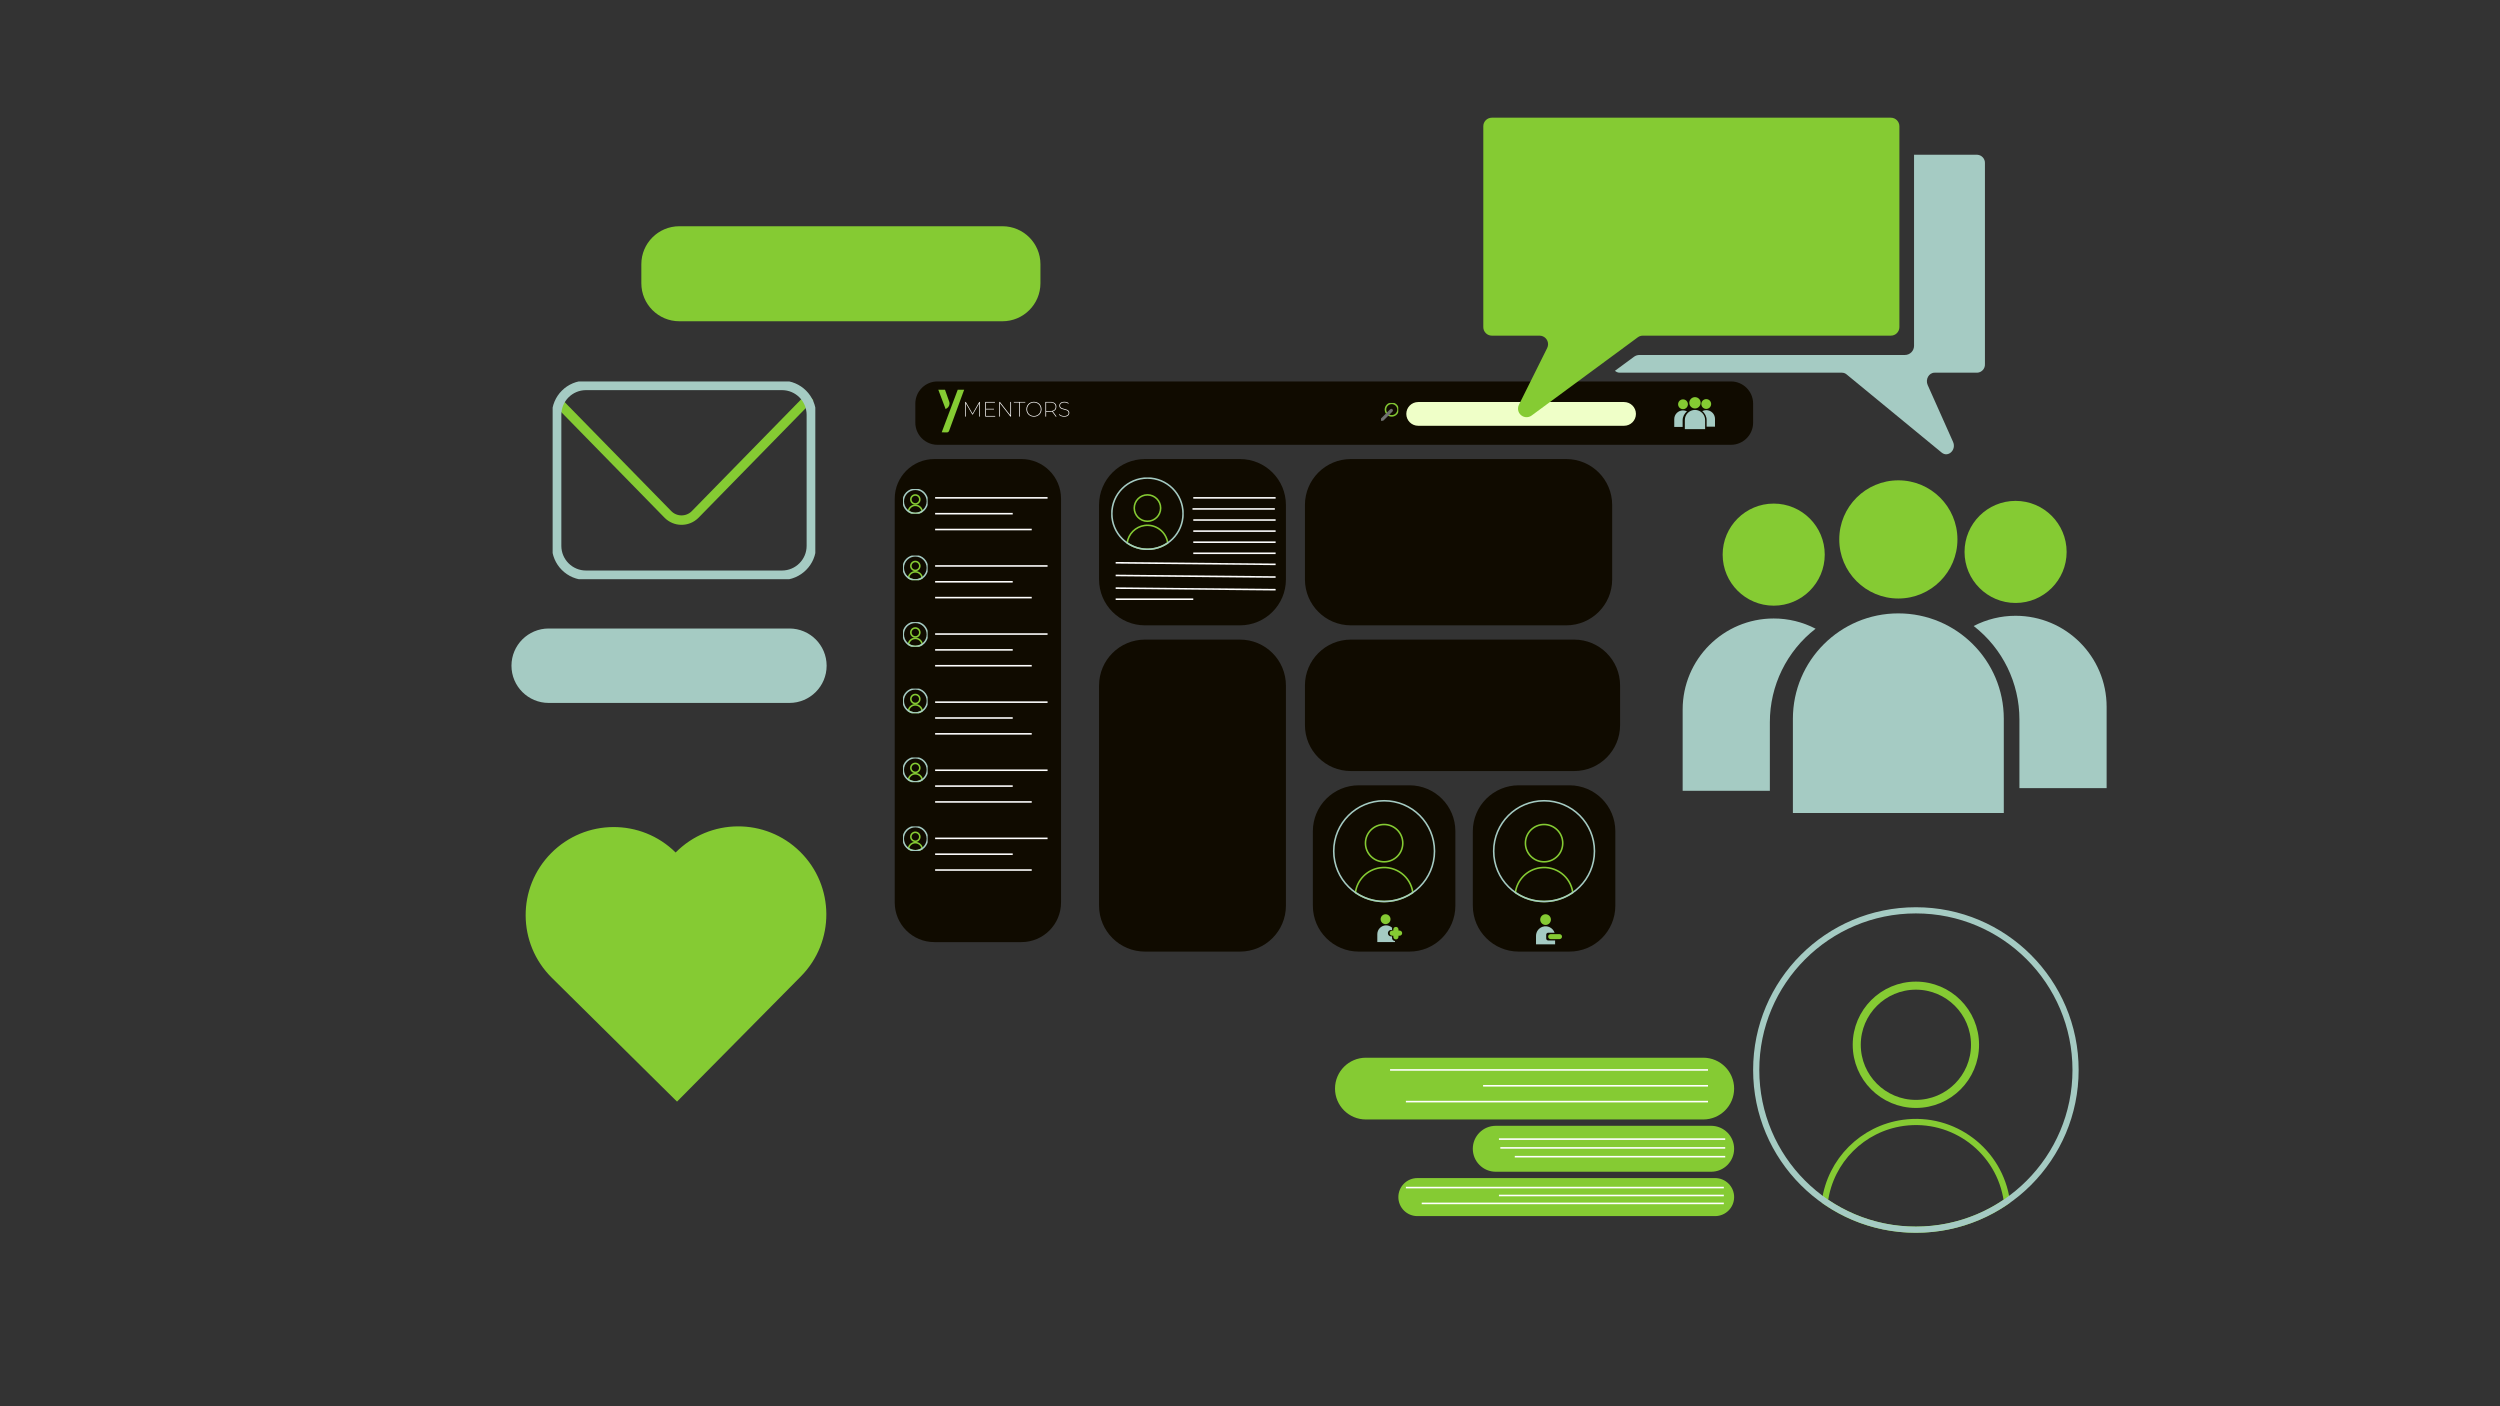 <?xml version="1.0" encoding="utf-8"?>
<!-- Generator: Adobe Illustrator 28.1.0, SVG Export Plug-In . SVG Version: 6.00 Build 0)  -->
<svg version="1.1" id="Calque_1" xmlns="http://www.w3.org/2000/svg" xmlns:xlink="http://www.w3.org/1999/xlink" x="0px" y="0px"
	 viewBox="0 0 1920 1080" style="enable-background:new 0 0 1920 1080;" xml:space="preserve">
<rect x="0" y="0" width="1920" height="1080" fill="#333333" stroke="none"/>
<style type="text/css">
	.st0{fill:#100B00;}
	.st1{fill:#EFFFC8;}
	.st2{fill:none;stroke:#FFFFFF;stroke-width:1.216;}
	.st3{clip-path:url(#SVGID_00000178915470712502496520000011925658087969486242_);}
	.st4{fill:none;stroke:#85CB33;stroke-width:1.216;stroke-miterlimit:10;}
	.st5{fill:none;stroke:#A5CBC3;stroke-width:1.216;stroke-miterlimit:10;}
	.st6{clip-path:url(#SVGID_00000101061113505318313510000014972157894858027148_);}
	.st7{clip-path:url(#SVGID_00000149369367320885443400000013730490886140283572_);}
	.st8{clip-path:url(#SVGID_00000007392771627618163450000000244073649514598312_);}
	.st9{clip-path:url(#SVGID_00000091709362796258036680000014274596118904541318_);}
	.st10{clip-path:url(#SVGID_00000094606029996204902150000009393576427099734920_);}
	.st11{clip-path:url(#SVGID_00000169547910788862552420000018029293261807904165_);}
	.st12{clip-path:url(#SVGID_00000067219659430834543170000006668466286261449396_);}
	.st13{opacity:0.97;}
	.st14{clip-path:url(#SVGID_00000130630724589754048100000005686479898333307549_);}
	.st15{fill:#A5CBC3;stroke:#707070;stroke-width:1.216;}
	.st16{fill:#85CB33;}
	.st17{fill:#A5CBC3;}
	.st18{clip-path:url(#SVGID_00000142165964132733291910000014250690221000829572_);}
	.st19{clip-path:url(#SVGID_00000060020285313040414110000017862836623411860917_);}
	.st20{clip-path:url(#SVGID_00000025424144249015770710000004835734576226829730_);}
	.st21{fill:none;stroke:#85CB33;stroke-width:7.241;stroke-miterlimit:10;}
	.st22{fill:none;stroke:#A5CBC3;stroke-width:7.279;stroke-miterlimit:10;}
	.st23{clip-path:url(#SVGID_00000144319995868003152870000004392023101770296253_);}
	.st24{fill:none;stroke:#85CB33;stroke-width:6.186;stroke-miterlimit:10;}
	.st25{fill:none;stroke:#85CB33;stroke-width:4.738;stroke-miterlimit:10;}
	.st26{fill:none;stroke:#A5CBC3;stroke-width:4.738;stroke-miterlimit:10;}
	.st27{clip-path:url(#SVGID_00000145051662165647376870000016456424868495559078_);}
	.st28{clip-path:url(#SVGID_00000042727601745524494770000001963478477189811645_);}
	.st29{clip-path:url(#SVGID_00000085970107840387099550000006005824006027275917_);}
	.st30{clip-path:url(#SVGID_00000013188932525849433260000001000379834429200314_);}
	.st31{clip-path:url(#SVGID_00000148627801639198464290000003783359714279201712_);}
	.st32{clip-path:url(#SVGID_00000154405893379347381590000002623699893112943023_);}
	.st33{fill:#FFFFFF;}
	.st34{clip-path:url(#SVGID_00000171710104975867038500000003595778091372517266_);}
	.st35{clip-path:url(#SVGID_00000151545319763985716650000006455115592036583342_);}
</style>
<path id="Rectangle_6" class="st0" d="M717.56,352.55h66.9c16.79,0,30.41,13.61,30.41,30.41v310.16c0,16.79-13.61,30.41-30.41,30.41
	h-66.9c-16.79,0-30.41-13.61-30.41-30.41V382.95C687.16,366.16,700.77,352.55,717.56,352.55z"/>
<path id="Rectangle_8" class="st0" d="M1346.4,309.98v14.6c0,9.4-7.62,17.03-17.03,17.03H720c-9.4,0-17.03-7.62-17.03-17.03v-14.6
	c0-9.4,7.62-17.03,17.03-17.03h609.38C1338.78,292.95,1346.4,300.57,1346.4,309.98z"/>
<path id="Rectangle_10" class="st1" d="M1256.4,317.88L1256.4,317.88c0,5.04-4.08,9.12-9.12,9.12h-158.12
	c-5.04,0-9.12-4.08-9.12-9.12l0,0c0-5.04,4.08-9.12,9.12-9.12h158.12C1252.31,308.76,1256.4,312.84,1256.4,317.88z"/>
<line id="Ligne_1" class="st2" x1="718.17" y1="382.35" x2="804.53" y2="382.35"/>
<line id="Ligne_6" class="st2" x1="718.17" y1="434.65" x2="804.53" y2="434.65"/>
<line id="Ligne_9" class="st2" x1="718.17" y1="486.95" x2="804.53" y2="486.95"/>
<line id="Ligne_12" class="st2" x1="718.17" y1="539.25" x2="804.53" y2="539.25"/>
<line id="Ligne_15" class="st2" x1="718.17" y1="591.55" x2="804.53" y2="591.55"/>
<line id="Ligne_18" class="st2" x1="718.17" y1="643.86" x2="804.53" y2="643.86"/>
<line id="Ligne_2" class="st2" x1="718.17" y1="394.51" x2="777.77" y2="394.51"/>
<line id="Ligne_5" class="st2" x1="718.17" y1="446.81" x2="777.77" y2="446.81"/>
<line id="Ligne_8" class="st2" x1="718.17" y1="499.11" x2="777.77" y2="499.11"/>
<line id="Ligne_11" class="st2" x1="718.17" y1="551.42" x2="777.77" y2="551.42"/>
<line id="Ligne_14" class="st2" x1="718.17" y1="603.72" x2="777.77" y2="603.72"/>
<line id="Ligne_17" class="st2" x1="718.17" y1="656.02" x2="777.77" y2="656.02"/>
<line id="Ligne_3" class="st2" x1="718.17" y1="406.67" x2="792.37" y2="406.67"/>
<line id="Ligne_4" class="st2" x1="718.17" y1="458.97" x2="792.37" y2="458.97"/>
<line id="Ligne_7" class="st2" x1="718.17" y1="511.28" x2="792.37" y2="511.28"/>
<line id="Ligne_10" class="st2" x1="718.17" y1="563.58" x2="792.37" y2="563.58"/>
<line id="Ligne_13" class="st2" x1="718.17" y1="615.88" x2="792.37" y2="615.88"/>
<line id="Ligne_16" class="st2" x1="718.17" y1="668.18" x2="792.37" y2="668.18"/>
<g id="Groupe_4" transform="translate(247.218 234.467)">
	<g>
		<defs>
			<rect id="SVGID_1_" x="446.29" y="141.11" width="18.93" height="18.93"/>
		</defs>
		<clipPath id="SVGID_00000142144592062874706240000010209752203414786962_">
			<use xlink:href="#SVGID_1_"  style="overflow:visible;"/>
		</clipPath>
		<g id="Groupe_3" style="clip-path:url(#SVGID_00000142144592062874706240000010209752203414786962_);">
			<path id="Tracé_10" class="st4" d="M459.19,149.11c0,1.9-1.54,3.44-3.44,3.44c-1.9,0-3.44-1.54-3.44-3.44s1.54-3.44,3.44-3.44
				S459.19,147.21,459.19,149.11C459.19,149.11,459.19,149.11,459.19,149.11z"/>
			<path id="Tracé_11" class="st4" d="M455.75,159.86c1.89,0,3.74-0.57,5.29-1.65c-0.41-2.92-3.11-4.96-6.03-4.55
				c-2.37,0.33-4.22,2.19-4.55,4.55C452.01,159.29,453.86,159.87,455.75,159.86z"/>
			<circle id="Ellipse_1" class="st5" cx="455.75" cy="150.58" r="9.29"/>
		</g>
	</g>
</g>
<g id="Groupe_5" transform="translate(247.218 276.467)">
	<g>
		<defs>
			<rect id="SVGID_00000061455732800292890750000002542857278828772763_" x="446.29" y="150.2" width="18.93" height="18.93"/>
		</defs>
		<clipPath id="SVGID_00000137125456377073734400000012756069001832220581_">
			<use xlink:href="#SVGID_00000061455732800292890750000002542857278828772763_"  style="overflow:visible;"/>
		</clipPath>
		<g id="Groupe_3-2" style="clip-path:url(#SVGID_00000137125456377073734400000012756069001832220581_);">
			<path id="Tracé_10-2" class="st4" d="M459.19,158.2c0,1.9-1.54,3.44-3.44,3.44c-1.9,0-3.44-1.54-3.44-3.44s1.54-3.44,3.44-3.44
				S459.19,156.3,459.19,158.2C459.19,158.2,459.19,158.2,459.19,158.2z"/>
			<path id="Tracé_11-2" class="st4" d="M455.75,168.95c1.89,0,3.74-0.57,5.29-1.65c-0.41-2.92-3.11-4.96-6.03-4.55
				c-2.37,0.33-4.22,2.19-4.55,4.55C452.01,168.37,453.86,168.95,455.75,168.95z"/>
			<circle id="Ellipse_1-2" class="st5" cx="455.75" cy="159.66" r="9.29"/>
		</g>
	</g>
</g>
<g id="Groupe_6" transform="translate(247.218 318.467)">
	<g>
		<defs>
			<rect id="SVGID_00000036225358657348247480000003227206608247141258_" x="446.29" y="159.28" width="18.93" height="18.93"/>
		</defs>
		<clipPath id="SVGID_00000001659206059976684020000006688334015221911171_">
			<use xlink:href="#SVGID_00000036225358657348247480000003227206608247141258_"  style="overflow:visible;"/>
		</clipPath>
		<g id="Groupe_3-3" style="clip-path:url(#SVGID_00000001659206059976684020000006688334015221911171_);">
			<path id="Tracé_10-3" class="st4" d="M459.19,167.28c0,1.9-1.54,3.44-3.44,3.44c-1.9,0-3.44-1.54-3.44-3.44
				c0-1.9,1.54-3.44,3.44-3.44S459.19,165.38,459.19,167.28C459.19,167.28,459.19,167.28,459.19,167.28z"/>
			<path id="Tracé_11-3" class="st4" d="M455.75,178.03c1.89,0,3.74-0.57,5.29-1.65c-0.41-2.92-3.11-4.96-6.03-4.55
				c-2.37,0.33-4.22,2.19-4.55,4.55C452.01,177.46,453.86,178.04,455.75,178.03z"/>
			<circle id="Ellipse_1-3" class="st5" cx="455.75" cy="168.75" r="9.29"/>
		</g>
	</g>
</g>
<g id="Groupe_7" transform="translate(247.218 360.467)">
	<g>
		<defs>
			<rect id="SVGID_00000175281078416991519400000008292139834626988931_" x="446.29" y="168.37" width="18.93" height="18.93"/>
		</defs>
		<clipPath id="SVGID_00000171680520096179352140000012699461273395589047_">
			<use xlink:href="#SVGID_00000175281078416991519400000008292139834626988931_"  style="overflow:visible;"/>
		</clipPath>
		<g id="Groupe_3-4" style="clip-path:url(#SVGID_00000171680520096179352140000012699461273395589047_);">
			<path id="Tracé_10-4" class="st4" d="M459.19,176.37c0,1.9-1.54,3.44-3.44,3.44c-1.9,0-3.44-1.54-3.44-3.44s1.54-3.44,3.44-3.44
				S459.19,174.47,459.19,176.37C459.19,176.37,459.19,176.37,459.19,176.37z"/>
			<path id="Tracé_11-4" class="st4" d="M455.75,187.12c1.89,0,3.74-0.57,5.29-1.65c-0.41-2.92-3.11-4.96-6.03-4.55
				c-2.37,0.33-4.22,2.19-4.55,4.55C452.01,186.55,453.86,187.12,455.75,187.12z"/>
			<circle id="Ellipse_1-4" class="st5" cx="455.75" cy="177.83" r="9.29"/>
		</g>
	</g>
</g>
<g id="Groupe_8" transform="translate(247.218 403.967)">
	<g>
		<defs>
			<rect id="SVGID_00000070831538222312301530000014770413452083206832_" x="446.29" y="177.78" width="18.93" height="18.93"/>
		</defs>
		<clipPath id="SVGID_00000006674062109150653510000012348926429363846542_">
			<use xlink:href="#SVGID_00000070831538222312301530000014770413452083206832_"  style="overflow:visible;"/>
		</clipPath>
		<g id="Groupe_3-5" style="clip-path:url(#SVGID_00000006674062109150653510000012348926429363846542_);">
			<path id="Tracé_10-5" class="st4" d="M459.19,185.78c0,1.9-1.54,3.44-3.44,3.44c-1.9,0-3.44-1.54-3.44-3.44s1.54-3.44,3.44-3.44
				S459.19,183.88,459.19,185.78C459.19,185.78,459.19,185.78,459.19,185.78z"/>
			<path id="Tracé_11-5" class="st4" d="M455.75,196.53c1.89,0,3.74-0.57,5.29-1.65c-0.41-2.92-3.11-4.96-6.03-4.55
				c-2.37,0.33-4.22,2.19-4.55,4.55C452.01,195.96,453.86,196.53,455.75,196.53z"/>
			<circle id="Ellipse_1-5" class="st5" cx="455.75" cy="187.24" r="9.29"/>
		</g>
	</g>
</g>
<g id="Groupe_9" transform="translate(247.218 447.467)">
	<g>
		<defs>
			<rect id="SVGID_00000092447968593106874910000011297309928168530055_" x="446.29" y="187.19" width="18.93" height="18.93"/>
		</defs>
		<clipPath id="SVGID_00000057859877100797271060000005914313827323705789_">
			<use xlink:href="#SVGID_00000092447968593106874910000011297309928168530055_"  style="overflow:visible;"/>
		</clipPath>
		<g id="Groupe_3-6" style="clip-path:url(#SVGID_00000057859877100797271060000005914313827323705789_);">
			<path id="Tracé_10-6" class="st4" d="M459.19,195.19c0,1.9-1.54,3.44-3.44,3.44c-1.9,0-3.44-1.54-3.44-3.44s1.54-3.44,3.44-3.44
				S459.19,193.29,459.19,195.19C459.19,195.19,459.19,195.19,459.19,195.19z"/>
			<path id="Tracé_11-6" class="st4" d="M455.75,205.94c1.89,0,3.74-0.57,5.29-1.65c-0.41-2.92-3.11-4.96-6.03-4.55
				c-2.37,0.33-4.22,2.19-4.55,4.55C452.01,205.37,453.86,205.94,455.75,205.94z"/>
			<circle id="Ellipse_1-6" class="st5" cx="455.75" cy="196.65" r="9.29"/>
		</g>
	</g>
</g>
<g id="Groupe_16" transform="translate(549 180.031)">
	<g>
		<defs>
			<rect id="SVGID_00000110454390530043343640000000644081587151952823_" x="511.57" y="129.34" width="13.49" height="13.82"/>
		</defs>
		<clipPath id="SVGID_00000159431196544587615190000000007959491034105265_">
			<use xlink:href="#SVGID_00000110454390530043343640000000644081587151952823_"  style="overflow:visible;"/>
		</clipPath>
		<g id="Groupe_15" style="clip-path:url(#SVGID_00000159431196544587615190000000007959491034105265_);">
			<g id="Groupe_14">
				<g>
					<defs>
						<rect id="SVGID_00000109002484673396258660000015213173133998296995_" x="511.57" y="129.34" width="13.49" height="13.82"/>
					</defs>
					<clipPath id="SVGID_00000099625591499472639860000012402841191739350702_">
						<use xlink:href="#SVGID_00000109002484673396258660000015213173133998296995_"  style="overflow:visible;"/>
					</clipPath>
					<g id="Groupe_13" style="clip-path:url(#SVGID_00000099625591499472639860000012402841191739350702_);">
						<g id="Groupe_12" class="st13">
							<g id="Groupe_11">
								<g>
									<defs>
										
											<rect id="SVGID_00000092425793109951263630000012484564307482123710_" x="511.57" y="129.34" width="13.49" height="13.82"/>
									</defs>
									<clipPath id="SVGID_00000055697495719444822730000001216517699232435132_">
										<use xlink:href="#SVGID_00000092425793109951263630000012484564307482123710_"  style="overflow:visible;"/>
									</clipPath>
									<g id="Groupe_10" style="clip-path:url(#SVGID_00000055697495719444822730000001216517699232435132_);">
										<circle id="Ellipse_2" class="st4" cx="519.86" cy="134.54" r="4.83"/>
										<path id="Tracé_12" class="st15" d="M520.01,134.71L520.01,134.71c-0.25-0.25-0.65-0.25-0.89,0c0,0,0,0,0,0l-7.37,7.37
											c-0.25,0.25-0.25,0.65,0,0.89c0.25,0.25,0.65,0.25,0.89,0l7.37-7.37C520.26,135.36,520.26,134.96,520.01,134.71
											C520.01,134.71,520.01,134.71,520.01,134.71"/>
									</g>
								</g>
							</g>
						</g>
					</g>
				</g>
			</g>
		</g>
	</g>
</g>
<path id="Rectangle_14" class="st16" d="M521.74,173.75h248.13c16.12,0,29.19,13.07,29.19,29.19v14.6
	c0,16.12-13.07,29.19-29.19,29.19H521.74c-16.12,0-29.19-13.07-29.19-29.19v-14.6C492.54,186.82,505.61,173.75,521.74,173.75z"/>
<path id="Rectangle_22" class="st16" d="M1049.01,812.32h259.08c13.1,0,23.72,10.62,23.72,23.72l0,0c0,13.1-10.62,23.72-23.72,23.72
	h-259.08c-13.1,0-23.72-10.62-23.72-23.72l0,0C1025.29,822.94,1035.91,812.32,1049.01,812.32z"/>
<path id="Rectangle_23" class="st16" d="M1148.75,864.62h165.42c9.74,0,17.64,7.9,17.64,17.64l0,0c0,9.74-7.9,17.64-17.64,17.64
	h-165.42c-9.74,0-17.64-7.9-17.64-17.64l0,0C1131.12,872.52,1139.01,864.62,1148.75,864.62z"/>
<path id="Rectangle_24" class="st16" d="M1088.54,904.76h228.67c8.06,0,14.6,6.53,14.6,14.6l0,0c0,8.06-6.53,14.6-14.6,14.6h-228.67
	c-8.06,0-14.6-6.53-14.6-14.6l0,0C1073.95,911.29,1080.48,904.76,1088.54,904.76z"/>
<path id="Rectangle_15" class="st17" d="M421.39,482.69h184.88c15.79,0,28.58,12.8,28.58,28.58l0,0c0,15.79-12.8,28.58-28.58,28.58
	H421.39c-15.79,0-28.58-12.8-28.58-28.58l0,0C392.81,495.49,405.6,482.69,421.39,482.69z"/>
<g id="Groupe_18" transform="translate(613.626)">
	<g>
		<defs>
			<rect id="SVGID_00000048494687572155101390000002565900610097525396_" x="525.55" y="90.39" width="385.27" height="258.5"/>
		</defs>
		<clipPath id="SVGID_00000146488729180659094590000016881724720209068733_">
			<use xlink:href="#SVGID_00000048494687572155101390000002565900610097525396_"  style="overflow:visible;"/>
		</clipPath>
		<g id="Groupe_17" style="clip-path:url(#SVGID_00000146488729180659094590000016881724720209068733_);">
			<path id="Tracé_13" class="st16" d="M648.06,257.78h190.48c3.63,0,6.57-2.94,6.57-6.57V96.96c0-3.63-2.94-6.57-6.57-6.57H532.12
				c-3.63,0-6.57,2.94-6.57,6.57v154.25c0,3.63,2.94,6.57,6.57,6.57h36.61c3.63,0,6.57,2.94,6.57,6.56c0,1.02-0.24,2.02-0.69,2.94
				l-21.71,43.61c-1.62,3.24-0.31,7.19,2.94,8.81c2.21,1.11,4.86,0.88,6.84-0.59l81.49-60.04
				C645.3,258.22,646.66,257.78,648.06,257.78"/>
			<path id="Tracé_14" class="st17" d="M904.93,118.85h-48.57V265.6c0,3.88-3.15,7.03-7.03,7.03H645.44c-1.5,0-2.96,0.48-4.17,1.37
				l-14.62,10.77c1.01,0.93,2.33,1.45,3.7,1.46h170.68c1.28,0.01,2.51,0.46,3.49,1.28l73.03,60.05c4.98,4.09,11.52-2.04,8.76-8.22
				l-19.46-43.61c-1.95-4.37,0.9-9.5,5.27-9.5h32.8c3.43-0.2,6.07-3.13,5.89-6.57V125.42C910.99,121.99,908.36,119.05,904.93,118.85
				"/>
		</g>
	</g>
</g>
<g id="Groupe_22" transform="translate(8.954 447.467)">
	<g>
		<defs>
			<rect id="SVGID_00000070117472845109411910000005994664685231656332_" x="394.74" y="187.19" width="230.93" height="211.38"/>
		</defs>
		<clipPath id="SVGID_00000094598089566452180100000016572013272107542956_">
			<use xlink:href="#SVGID_00000070117472845109411910000005994664685231656332_"  style="overflow:visible;"/>
		</clipPath>
		<g id="Groupe_21" style="clip-path:url(#SVGID_00000094598089566452180100000016572013272107542956_);">
			<path id="Tracé_21" class="st16" d="M509.94,207.26c-26.56-26.27-69.39-26.03-95.65,0.53s-26.03,69.39,0.53,95.65l0,0
				L511,398.57l95.13-96.18c26.27-26.56,26.03-69.39-0.53-95.65C579.04,180.47,536.21,180.7,509.94,207.26"/>
		</g>
	</g>
</g>
<g id="Groupe_24" transform="translate(26 166.531)">
	<g>
		<defs>
			<rect id="SVGID_00000125588366748439253310000010636522264874638253_" x="398.43" y="126.42" width="201.73" height="151.89"/>
		</defs>
		<clipPath id="SVGID_00000155837086657533560200000017017664567630235315_">
			<use xlink:href="#SVGID_00000125588366748439253310000010636522264874638253_"  style="overflow:visible;"/>
		</clipPath>
		<g id="Groupe_23" style="clip-path:url(#SVGID_00000155837086657533560200000017017664567630235315_);">
			<path id="Tracé_22" class="st21" d="M402.44,142.13l84.42,86.31c5.66,5.84,14.97,5.99,20.81,0.33c0.11-0.11,0.22-0.22,0.33-0.33
				l88.09-90.06"/>
			<path id="Rectangle_19" class="st22" d="M424.06,129.45h150.48c12.48,0,22.59,10.11,22.59,22.59c0,0,0,0,0,0v100.64
				c0,12.48-10.12,22.59-22.59,22.59H424.06c-12.48,0-22.59-10.12-22.59-22.59V152.04C401.46,139.56,411.58,129.45,424.06,129.45
				C424.06,129.45,424.06,129.45,424.06,129.45z"/>
		</g>
	</g>
</g>
<g id="Groupe_26" transform="translate(784 498.531)">
	<g>
		<defs>
			<rect id="SVGID_00000127021716405627808830000017586568481395611055_" x="562.4" y="198.24" width="249.99" height="249.99"/>
		</defs>
		<clipPath id="SVGID_00000069363152373883131790000016548503179678759813_">
			<use xlink:href="#SVGID_00000127021716405627808830000017586568481395611055_"  style="overflow:visible;"/>
		</clipPath>
		<g id="Groupe_25" style="clip-path:url(#SVGID_00000069363152373883131790000016548503179678759813_);">
			<path id="Tracé_23" class="st24" d="M732.82,303.86c0,25.09-20.34,45.42-45.42,45.42s-45.42-20.34-45.42-45.42
				s20.34-45.42,45.42-45.42l0,0C712.49,258.44,732.82,278.77,732.82,303.86z"/>
			<path id="Tracé_24" class="st25" d="M687.4,445.86c24.98,0.04,49.37-7.59,69.88-21.85c-5.35-38.59-40.98-65.54-79.57-60.19
				c-31.27,4.34-55.85,28.92-60.19,60.19C638.03,438.27,662.42,445.9,687.4,445.86z"/>
			<circle id="Ellipse_3" class="st26" cx="687.4" cy="323.23" r="122.63"/>
		</g>
	</g>
</g>
<line id="Ligne_19" class="st2" x1="1311.74" y1="821.71" x2="1067.56" y2="821.71"/>
<line id="Ligne_23" class="st2" x1="1323.9" y1="912.06" x2="1079.72" y2="912.06"/>
<line id="Ligne_26" class="st2" x1="1324.97" y1="874.83" x2="1151.18" y2="874.83"/>
<line id="Ligne_20" class="st2" x1="1311.74" y1="833.88" x2="1139.02" y2="833.88"/>
<line id="Ligne_22" class="st2" x1="1323.9" y1="918.14" x2="1151.18" y2="918.14"/>
<line id="Ligne_25" class="st2" x1="1324.97" y1="881.58" x2="1152.25" y2="881.58"/>
<line id="Ligne_21" class="st2" x1="1311.74" y1="846.04" x2="1079.72" y2="846.04"/>
<line id="Ligne_24" class="st2" x1="1323.9" y1="924.22" x2="1091.88" y2="924.22"/>
<line id="Ligne_27" class="st2" x1="1324.97" y1="888.34" x2="1163.35" y2="888.34"/>
<path id="Rectangle_25" class="st0" d="M879.34,352.55h72.98c19.48,0,35.27,15.79,35.27,35.27v57.17
	c0,19.48-15.79,35.27-35.27,35.27h-72.98c-19.48,0-35.27-15.79-35.27-35.27v-57.17C844.06,368.34,859.85,352.55,879.34,352.55z"/>
<path id="Rectangle_29" class="st0" d="M1043.54,603.11h38.92c19.48,0,35.27,15.79,35.27,35.27v57.17
	c0,19.48-15.79,35.27-35.27,35.27h-38.92c-19.48,0-35.27-15.79-35.27-35.27v-57.17C1008.27,618.9,1024.06,603.11,1043.54,603.11z"/>
<path id="Rectangle_30" class="st0" d="M1166.39,603.11h38.92c19.48,0,35.27,15.79,35.27,35.27v57.17
	c0,19.48-15.79,35.27-35.27,35.27h-38.92c-19.48,0-35.27-15.79-35.27-35.27v-57.17C1131.12,618.9,1146.91,603.11,1166.39,603.11z"/>
<path id="Rectangle_28" class="st0" d="M879.34,491.21h72.98c19.48,0,35.27,15.79,35.27,35.27v169.07
	c0,19.48-15.79,35.27-35.27,35.27h-72.98c-19.48,0-35.27-15.79-35.27-35.27V526.48C844.06,507,859.85,491.21,879.34,491.21z"/>
<path id="Rectangle_27" class="st0" d="M1037.46,491.21h171.5c19.48,0,35.27,15.79,35.27,35.27v30.41
	c0,19.48-15.79,35.27-35.27,35.27h-171.5c-19.48,0-35.27-15.79-35.27-35.27v-30.41C1002.18,507,1017.98,491.21,1037.46,491.21z"/>
<path id="Rectangle_26" class="st0" d="M1037.46,352.55h165.42c19.48,0,35.27,15.79,35.27,35.27v57.17
	c0,19.48-15.79,35.27-35.27,35.27h-165.42c-19.48,0-35.27-15.79-35.27-35.27v-57.17C1002.18,368.34,1017.98,352.55,1037.46,352.55z"
	/>
<g id="Groupe_20" transform="translate(739.5 228.967)">
	<g>
		<defs>
			<rect id="SVGID_00000045576527636885995850000003533338043548991364_" x="552.78" y="139.92" width="325.62" height="255.48"/>
		</defs>
		<clipPath id="SVGID_00000183932595840186837170000011716174986542679445_">
			<use xlink:href="#SVGID_00000045576527636885995850000003533338043548991364_"  style="overflow:visible;"/>
		</clipPath>
		<g id="Groupe_19" style="clip-path:url(#SVGID_00000183932595840186837170000011716174986542679445_);">
			<path id="Tracé_15" class="st16" d="M808.47,234.11c21.65,0,39.2-17.55,39.2-39.2s-17.55-39.2-39.2-39.2
				c-21.65,0-39.2,17.55-39.2,39.2S786.83,234.11,808.47,234.11L808.47,234.11"/>
			<path id="Tracé_16" class="st16" d="M718.43,230.69c25.06,0,45.38-20.32,45.38-45.38s-20.32-45.38-45.38-45.38
				s-45.38,20.32-45.38,45.38S693.37,230.69,718.43,230.69L718.43,230.69"/>
			<path id="Tracé_17" class="st17" d="M718.43,242.11L718.43,242.11c-44.73,0-80.99,36.26-80.99,80.99c0,0,0,0,0,0v72.31h161.98
				V323.1C799.42,278.37,763.16,242.11,718.43,242.11"/>
			<path id="Tracé_18" class="st17" d="M808.47,243.96L808.47,243.96c-11.2-0.01-22.24,2.68-32.18,7.85
				c22.19,17.22,35.16,43.74,35.13,71.83v52.67h66.97v-62.42C878.4,275.26,847.09,243.96,808.47,243.96L808.47,243.96"/>
			<path id="Tracé_19" class="st16" d="M622.7,236.19c-21.65,0-39.2-17.55-39.2-39.2s17.55-39.2,39.2-39.2
				c21.65,0,39.2,17.55,39.2,39.2c0,0,0,0,0,0C661.9,218.64,644.35,236.19,622.7,236.19"/>
			<path id="Tracé_20" class="st17" d="M622.7,246.03L622.7,246.03c11.2-0.01,22.24,2.68,32.18,7.85
				c-22.19,17.22-35.16,43.74-35.13,71.83v52.67h-66.97v-62.42C552.78,277.34,584.08,246.03,622.7,246.03L622.7,246.03"/>
		</g>
	</g>
</g>
<g id="Groupe_31" transform="translate(734.196 176.44)">
	<g>
		<defs>
			<rect id="SVGID_00000102514814482072893930000018087474885093021346_" x="551.63" y="128.56" width="31.29" height="24.55"/>
		</defs>
		<clipPath id="SVGID_00000125561560997979671160000007829917251071210899_">
			<use xlink:href="#SVGID_00000102514814482072893930000018087474885093021346_"  style="overflow:visible;"/>
		</clipPath>
		<g id="Groupe_19-2" style="clip-path:url(#SVGID_00000125561560997979671160000007829917251071210899_);">
			<path id="Tracé_15-2" class="st16" d="M576.2,137.61c2.08,0,3.77-1.69,3.77-3.77c0-2.08-1.69-3.77-3.77-3.77
				c-2.08,0-3.77,1.69-3.77,3.77C572.43,135.92,574.12,137.61,576.2,137.61L576.2,137.61"/>
			<path id="Tracé_16-2" class="st16" d="M567.55,137.28c2.41,0,4.36-1.95,4.36-4.36s-1.95-4.36-4.36-4.36s-4.36,1.95-4.36,4.36
				c0,0,0,0,0,0C563.19,135.33,565.14,137.28,567.55,137.28"/>
			<path id="Tracé_17-2" class="st17" d="M567.54,138.38L567.54,138.38c-4.3,0-7.78,3.49-7.78,7.78l0,0v6.95h15.57v-6.95
				C575.33,141.86,571.84,138.37,567.54,138.38L567.54,138.38"/>
			<path id="Tracé_18-2" class="st17" d="M576.2,138.55L576.2,138.55c-1.08,0-2.14,0.26-3.09,0.75c2.13,1.65,3.38,4.2,3.38,6.9
				v5.06h6.43v-6C582.92,141.56,579.91,138.55,576.2,138.55"/>
			<path id="Tracé_19-2" class="st16" d="M558.35,137.81c-2.08,0-3.77-1.69-3.77-3.77s1.69-3.77,3.77-3.77
				c2.08,0,3.77,1.69,3.77,3.77S560.43,137.81,558.35,137.81L558.35,137.81"/>
			<path id="Tracé_20-2" class="st17" d="M558.35,138.75L558.35,138.75c1.08,0,2.14,0.26,3.09,0.75c-2.13,1.66-3.38,4.2-3.38,6.9
				v5.06h-6.43v-6C551.63,141.76,554.64,138.75,558.35,138.75C558.35,138.75,558.35,138.75,558.35,138.75"/>
		</g>
	</g>
</g>
<g id="Groupe_27" transform="translate(378.646 227.114)">
	<g>
		<defs>
			<rect id="SVGID_00000032620183900621798370000015711662270818326941_" x="474.72" y="139.52" width="55.75" height="55.75"/>
		</defs>
		<clipPath id="SVGID_00000098899765476788790490000008435760376200788383_">
			<use xlink:href="#SVGID_00000032620183900621798370000015711662270818326941_"  style="overflow:visible;"/>
		</clipPath>
		<g id="Groupe_3-7" style="clip-path:url(#SVGID_00000098899765476788790490000008435760376200788383_);">
			<path id="Tracé_10-7" class="st4" d="M512.72,163.08c0,5.59-4.54,10.13-10.13,10.13c-5.59,0-10.13-4.54-10.13-10.13
				s4.54-10.13,10.13-10.13C508.18,152.95,512.72,157.48,512.72,163.08C512.72,163.08,512.72,163.08,512.72,163.08z"/>
			<path id="Tracé_11-7" class="st4" d="M502.59,194.74c5.57,0.01,11.01-1.69,15.58-4.87c-1.2-8.61-9.14-14.61-17.75-13.42
				c-6.97,0.97-12.45,6.45-13.42,13.42C491.58,193.05,497.02,194.75,502.59,194.74z"/>
			<circle id="Ellipse_1-7" class="st5" cx="502.59" cy="167.39" r="27.35"/>
		</g>
	</g>
</g>
<g id="Groupe_28" transform="translate(518.572 430.667)">
	<g>
		<defs>
			<rect id="SVGID_00000084488800698573621070000001957004438127332992_" x="504.99" y="183.55" width="78.89" height="78.89"/>
		</defs>
		<clipPath id="SVGID_00000021077752020083095570000010838010269201389752_">
			<use xlink:href="#SVGID_00000084488800698573621070000001957004438127332992_"  style="overflow:visible;"/>
		</clipPath>
		<g id="Groupe_3-8" style="clip-path:url(#SVGID_00000021077752020083095570000010838010269201389752_);">
			<path id="Tracé_10-8" class="st4" d="M558.76,216.88c0,7.92-6.42,14.33-14.33,14.33c-7.92,0-14.33-6.42-14.33-14.33
				c0-7.91,6.41-14.33,14.33-14.33C552.34,202.55,558.76,208.96,558.76,216.88C558.76,216.88,558.76,216.88,558.76,216.88z"/>
			<path id="Tracé_11-8" class="st4" d="M544.43,261.69c7.88,0.01,15.58-2.39,22.05-6.9c-1.68-12.18-12.92-20.69-25.09-19
				c-9.88,1.36-17.64,9.13-19,19C528.85,259.3,536.55,261.7,544.43,261.69z"/>
			<circle id="Ellipse_1-8" class="st5" cx="544.43" cy="223" r="38.69"/>
		</g>
	</g>
</g>
<g id="Groupe_34" transform="translate(619.572 430.667)">
	<g>
		<defs>
			<rect id="SVGID_00000005243292604266366620000015727892543302492597_" x="526.83" y="183.55" width="78.89" height="78.89"/>
		</defs>
		<clipPath id="SVGID_00000181777840895544912780000012473099341008279174_">
			<use xlink:href="#SVGID_00000005243292604266366620000015727892543302492597_"  style="overflow:visible;"/>
		</clipPath>
		<g id="Groupe_3-9" style="clip-path:url(#SVGID_00000181777840895544912780000012473099341008279174_);">
			<path id="Tracé_10-9" class="st4" d="M580.61,216.88c0,7.92-6.42,14.33-14.33,14.33c-7.92,0-14.33-6.42-14.33-14.33
				c0-7.91,6.41-14.33,14.33-14.33C574.19,202.55,580.61,208.96,580.61,216.88C580.61,216.88,580.61,216.88,580.61,216.88z"/>
			<path id="Tracé_11-9" class="st4" d="M566.28,261.69c7.88,0.01,15.58-2.39,22.05-6.9c-1.68-12.18-12.92-20.69-25.09-19
				c-9.88,1.36-17.64,9.13-19,19C550.7,259.3,558.4,261.7,566.28,261.69z"/>
			<circle id="Ellipse_1-9" class="st5" cx="566.28" cy="223" r="38.69"/>
		</g>
	</g>
</g>
<line id="Ligne_28" class="st2" x1="916.43" y1="382.35" x2="979.68" y2="382.35"/>
<line id="Ligne_29" class="st2" x1="915.83" y1="390.86" x2="979.07" y2="390.86"/>
<line id="Ligne_30" class="st2" x1="916.43" y1="399.38" x2="979.68" y2="399.38"/>
<line id="Ligne_31" class="st2" x1="916.43" y1="407.89" x2="979.68" y2="407.89"/>
<line id="Ligne_32" class="st2" x1="916.43" y1="416.4" x2="979.68" y2="416.4"/>
<line id="Ligne_33" class="st2" x1="916.43" y1="424.92" x2="979.68" y2="424.92"/>
<line id="Ligne_34" class="st2" x1="856.83" y1="432.22" x2="979.68" y2="433.43"/>
<line id="Ligne_35" class="st2" x1="856.83" y1="441.95" x2="979.68" y2="443.16"/>
<line id="Ligne_36" class="st2" x1="856.83" y1="451.68" x2="979.68" y2="452.89"/>
<line id="Ligne_37" class="st2" x1="856.83" y1="460.19" x2="916.43" y2="460.19"/>
<g id="Groupe_30" transform="translate(269.5 171.763)">
	<g>
		<defs>
			<rect id="SVGID_00000012436054434779409490000013823241585154695857_" x="451.11" y="127.55" width="100.63" height="32.8"/>
		</defs>
		<clipPath id="SVGID_00000078034587560275444490000008929090699971131837_">
			<use xlink:href="#SVGID_00000012436054434779409490000013823241585154695857_"  style="overflow:visible;"/>
		</clipPath>
		<g id="Groupe_1" style="clip-path:url(#SVGID_00000078034587560275444490000008929090699971131837_);">
			<path id="Tracé_1" class="st16" d="M457.88,141.65c1.6-1.08,2.27-3.11,1.62-4.93l-3.24-9.17h-5.15l5.63,14.87L457.88,141.65z"/>
			<path id="Tracé_2" class="st16" d="M466.04,127.55l-12.3,32.71l3.94,0.09c0.75,0.02,1.44-0.45,1.7-1.16l11.59-31.64H466.04z"/>
			<path id="Tracé_3" class="st33" d="M482.54,148.19l-0.02-10.17l-4.95,8.61h-0.29l-4.97-8.58v10.14h-0.53v-11.28h0.45l5.19,9.03
				l5.17-9.03h0.45l0.02,11.28H482.54z"/>
			<path id="Tracé_4" class="st33" d="M494.82,147.69v0.5h-7.62v-11.28h7.4v0.5h-6.85v4.8h6.13v0.5h-6.13v4.98L494.82,147.69z"/>
			<path id="Tracé_5" class="st33" d="M506.97,136.91v11.28h-0.45l-8.01-10.28v10.28h-0.55v-11.28h0.45l8.01,10.28v-10.28H506.97z"
				/>
			<path id="Tracé_6" class="st33" d="M513.24,137.4h-4.14v-0.5h8.82v0.5h-4.14v10.79h-0.53L513.24,137.4z"/>
			<path id="Tracé_7" class="st33" d="M521.58,147.51c-0.87-0.48-1.59-1.19-2.09-2.05c-1.01-1.81-1.01-4.02,0-5.84
				c0.5-0.86,1.22-1.57,2.09-2.05c1.86-0.99,4.1-0.99,5.96,0c0.87,0.48,1.6,1.18,2.1,2.05c1.01,1.81,1.01,4.02,0,5.84
				c-0.5,0.86-1.22,1.57-2.1,2.05C525.68,148.5,523.45,148.5,521.58,147.51 M527.25,147.08c0.79-0.44,1.45-1.08,1.9-1.87
				c0.92-1.65,0.92-3.67,0-5.32c-0.45-0.78-1.11-1.43-1.9-1.87c-1.68-0.9-3.7-0.9-5.37,0c-0.79,0.44-1.44,1.09-1.89,1.87
				c-0.92,1.65-0.92,3.67,0,5.32c0.45,0.78,1.1,1.43,1.89,1.87C523.55,147.98,525.57,147.98,527.25,147.08"/>
			<path id="Tracé_8" class="st33" d="M541.3,148.19l-2.79-3.88c-0.4,0.07-0.81,0.1-1.22,0.1h-3.37v3.79h-0.55v-11.28h3.92
				c1.18-0.07,2.35,0.28,3.3,0.99c0.8,0.68,1.24,1.7,1.18,2.75c0.03,0.81-0.22,1.61-0.7,2.26c-0.51,0.63-1.22,1.08-2.01,1.26
				l2.89,4.01L541.3,148.19z M537.32,143.9c1.04,0.07,2.06-0.24,2.9-0.85c1.33-1.29,1.36-3.41,0.07-4.73
				c-0.02-0.02-0.05-0.05-0.07-0.07c-0.84-0.62-1.86-0.92-2.9-0.85h-3.41v6.5L537.32,143.9z"/>
			<path id="Tracé_9" class="st33" d="M545.46,147.82c-0.65-0.23-1.24-0.62-1.7-1.13l0.29-0.39c0.43,0.47,0.97,0.83,1.57,1.06
				c0.68,0.28,1.41,0.42,2.15,0.41c0.9,0.06,1.8-0.17,2.55-0.67c0.55-0.4,0.87-1.04,0.86-1.72c0.02-0.47-0.14-0.94-0.45-1.3
				c-0.31-0.33-0.69-0.59-1.11-0.74c-0.59-0.21-1.19-0.39-1.81-0.52c-0.67-0.16-1.32-0.36-1.97-0.6c-0.49-0.19-0.92-0.49-1.26-0.89
				c-0.36-0.45-0.55-1.02-0.52-1.6c0-0.51,0.14-1.02,0.42-1.45c0.31-0.47,0.76-0.84,1.28-1.06c0.68-0.28,1.41-0.42,2.15-0.4
				c0.61,0,1.23,0.09,1.81,0.27c0.55,0.16,1.06,0.42,1.52,0.76l-0.24,0.44c-0.45-0.32-0.95-0.57-1.47-0.73
				c-0.52-0.16-1.06-0.25-1.6-0.25c-0.88-0.06-1.76,0.18-2.49,0.68c-0.54,0.41-0.86,1.05-0.85,1.73c-0.02,0.48,0.14,0.95,0.46,1.31
				c0.31,0.33,0.7,0.59,1.13,0.75c0.59,0.21,1.19,0.39,1.8,0.53c0.67,0.16,1.32,0.35,1.97,0.59c0.48,0.18,0.91,0.48,1.25,0.87
				c0.36,0.44,0.54,1,0.51,1.57c0,0.52-0.14,1.02-0.43,1.45c-0.32,0.47-0.78,0.84-1.31,1.05c-0.7,0.28-1.44,0.41-2.19,0.39
				C546.99,148.26,546.2,148.11,545.46,147.82"/>
		</g>
	</g>
</g>
<g id="Groupe_33" transform="translate(546.695 502.95)">
	<g>
		<defs>
			<rect id="SVGID_00000163777081932658056970000002150662724541110154_" x="511.07" y="199.19" width="19.1" height="21.38"/>
		</defs>
		<clipPath id="SVGID_00000081631282967814048030000011066192481425499278_">
			<use xlink:href="#SVGID_00000163777081932658056970000002150662724541110154_"  style="overflow:visible;"/>
		</clipPath>
		<g id="Groupe_32" style="clip-path:url(#SVGID_00000081631282967814048030000011066192481425499278_);">
			<path id="Tracé_25" class="st16" d="M517.42,206.79c2.1,0,3.8-1.7,3.8-3.8s-1.7-3.8-3.8-3.8s-3.8,1.7-3.8,3.8
				S515.32,206.79,517.42,206.79L517.42,206.79"/>
			<path id="Tracé_26" class="st16" d="M528.19,211.72h-0.85v-0.85c0-1.09-0.88-1.98-1.98-1.98c-1.09,0-1.98,0.88-1.98,1.98v0.85
				h-0.85c-1.09,0-1.98,0.88-1.98,1.98c0,1.09,0.88,1.98,1.98,1.98h0.85v0.85c0,1.09,0.88,1.98,1.98,1.98
				c1.09,0,1.98-0.88,1.98-1.98v-0.85h0.85c1.09,0,1.98-0.88,1.98-1.98C530.17,212.61,529.28,211.72,528.19,211.72"/>
			<path id="Tracé_27" class="st17" d="M524.61,219.75c-1.3-0.07-2.3-1.17-2.23-2.47v-1.07h-0.95c-1.36-0.14-2.35-1.36-2.22-2.72
				c0.12-1.17,1.05-2.1,2.22-2.22h0.95v-1.07c0-0.22,0.03-0.44,0.08-0.65c-2.74-2.55-7.03-2.39-9.58,0.35
				c-1.16,1.25-1.81,2.9-1.81,4.61v6.05h13.56v-0.82H524.61"/>
		</g>
	</g>
</g>
<g id="Groupe_36" transform="translate(646.911 502.95)">
	<g>
		<defs>
			<rect id="SVGID_00000155144857606678394170000000646137253814139806_" x="532.75" y="199.19" width="19.98" height="23.12"/>
		</defs>
		<clipPath id="SVGID_00000070811244380139439130000000523845380084025012_">
			<use xlink:href="#SVGID_00000155144857606678394170000000646137253814139806_"  style="overflow:visible;"/>
		</clipPath>
		<g id="Groupe_35" style="clip-path:url(#SVGID_00000070811244380139439130000000523845380084025012_);">
			<path id="Tracé_28" class="st16" d="M540.08,207.41c2.27,0,4.11-1.84,4.11-4.11c0-2.27-1.84-4.11-4.11-4.11
				c-2.27,0-4.11,1.84-4.11,4.11C535.97,205.57,537.81,207.41,540.08,207.41L540.08,207.41"/>
			<path id="Tracé_29" class="st16" d="M550.8,218.3h-6.8c-1.06,0-1.92-0.86-1.92-1.92s0.86-1.92,1.92-1.92h6.8
				c1.06,0,1.92,0.86,1.92,1.92S551.86,218.3,550.8,218.3"/>
			<path id="Tracé_30" class="st17" d="M542.1,219.33c-0.84,0-1.53-0.68-1.53-1.53c0,0,0,0,0,0v-2.89c0-0.84,0.68-1.53,1.53-1.53
				h4.91c-1.32-3.83-5.49-5.86-9.32-4.54c-2.95,1.02-4.93,3.8-4.94,6.92v6.54h14.66v-2.98H542.1z"/>
		</g>
	</g>
</g>
</svg>
